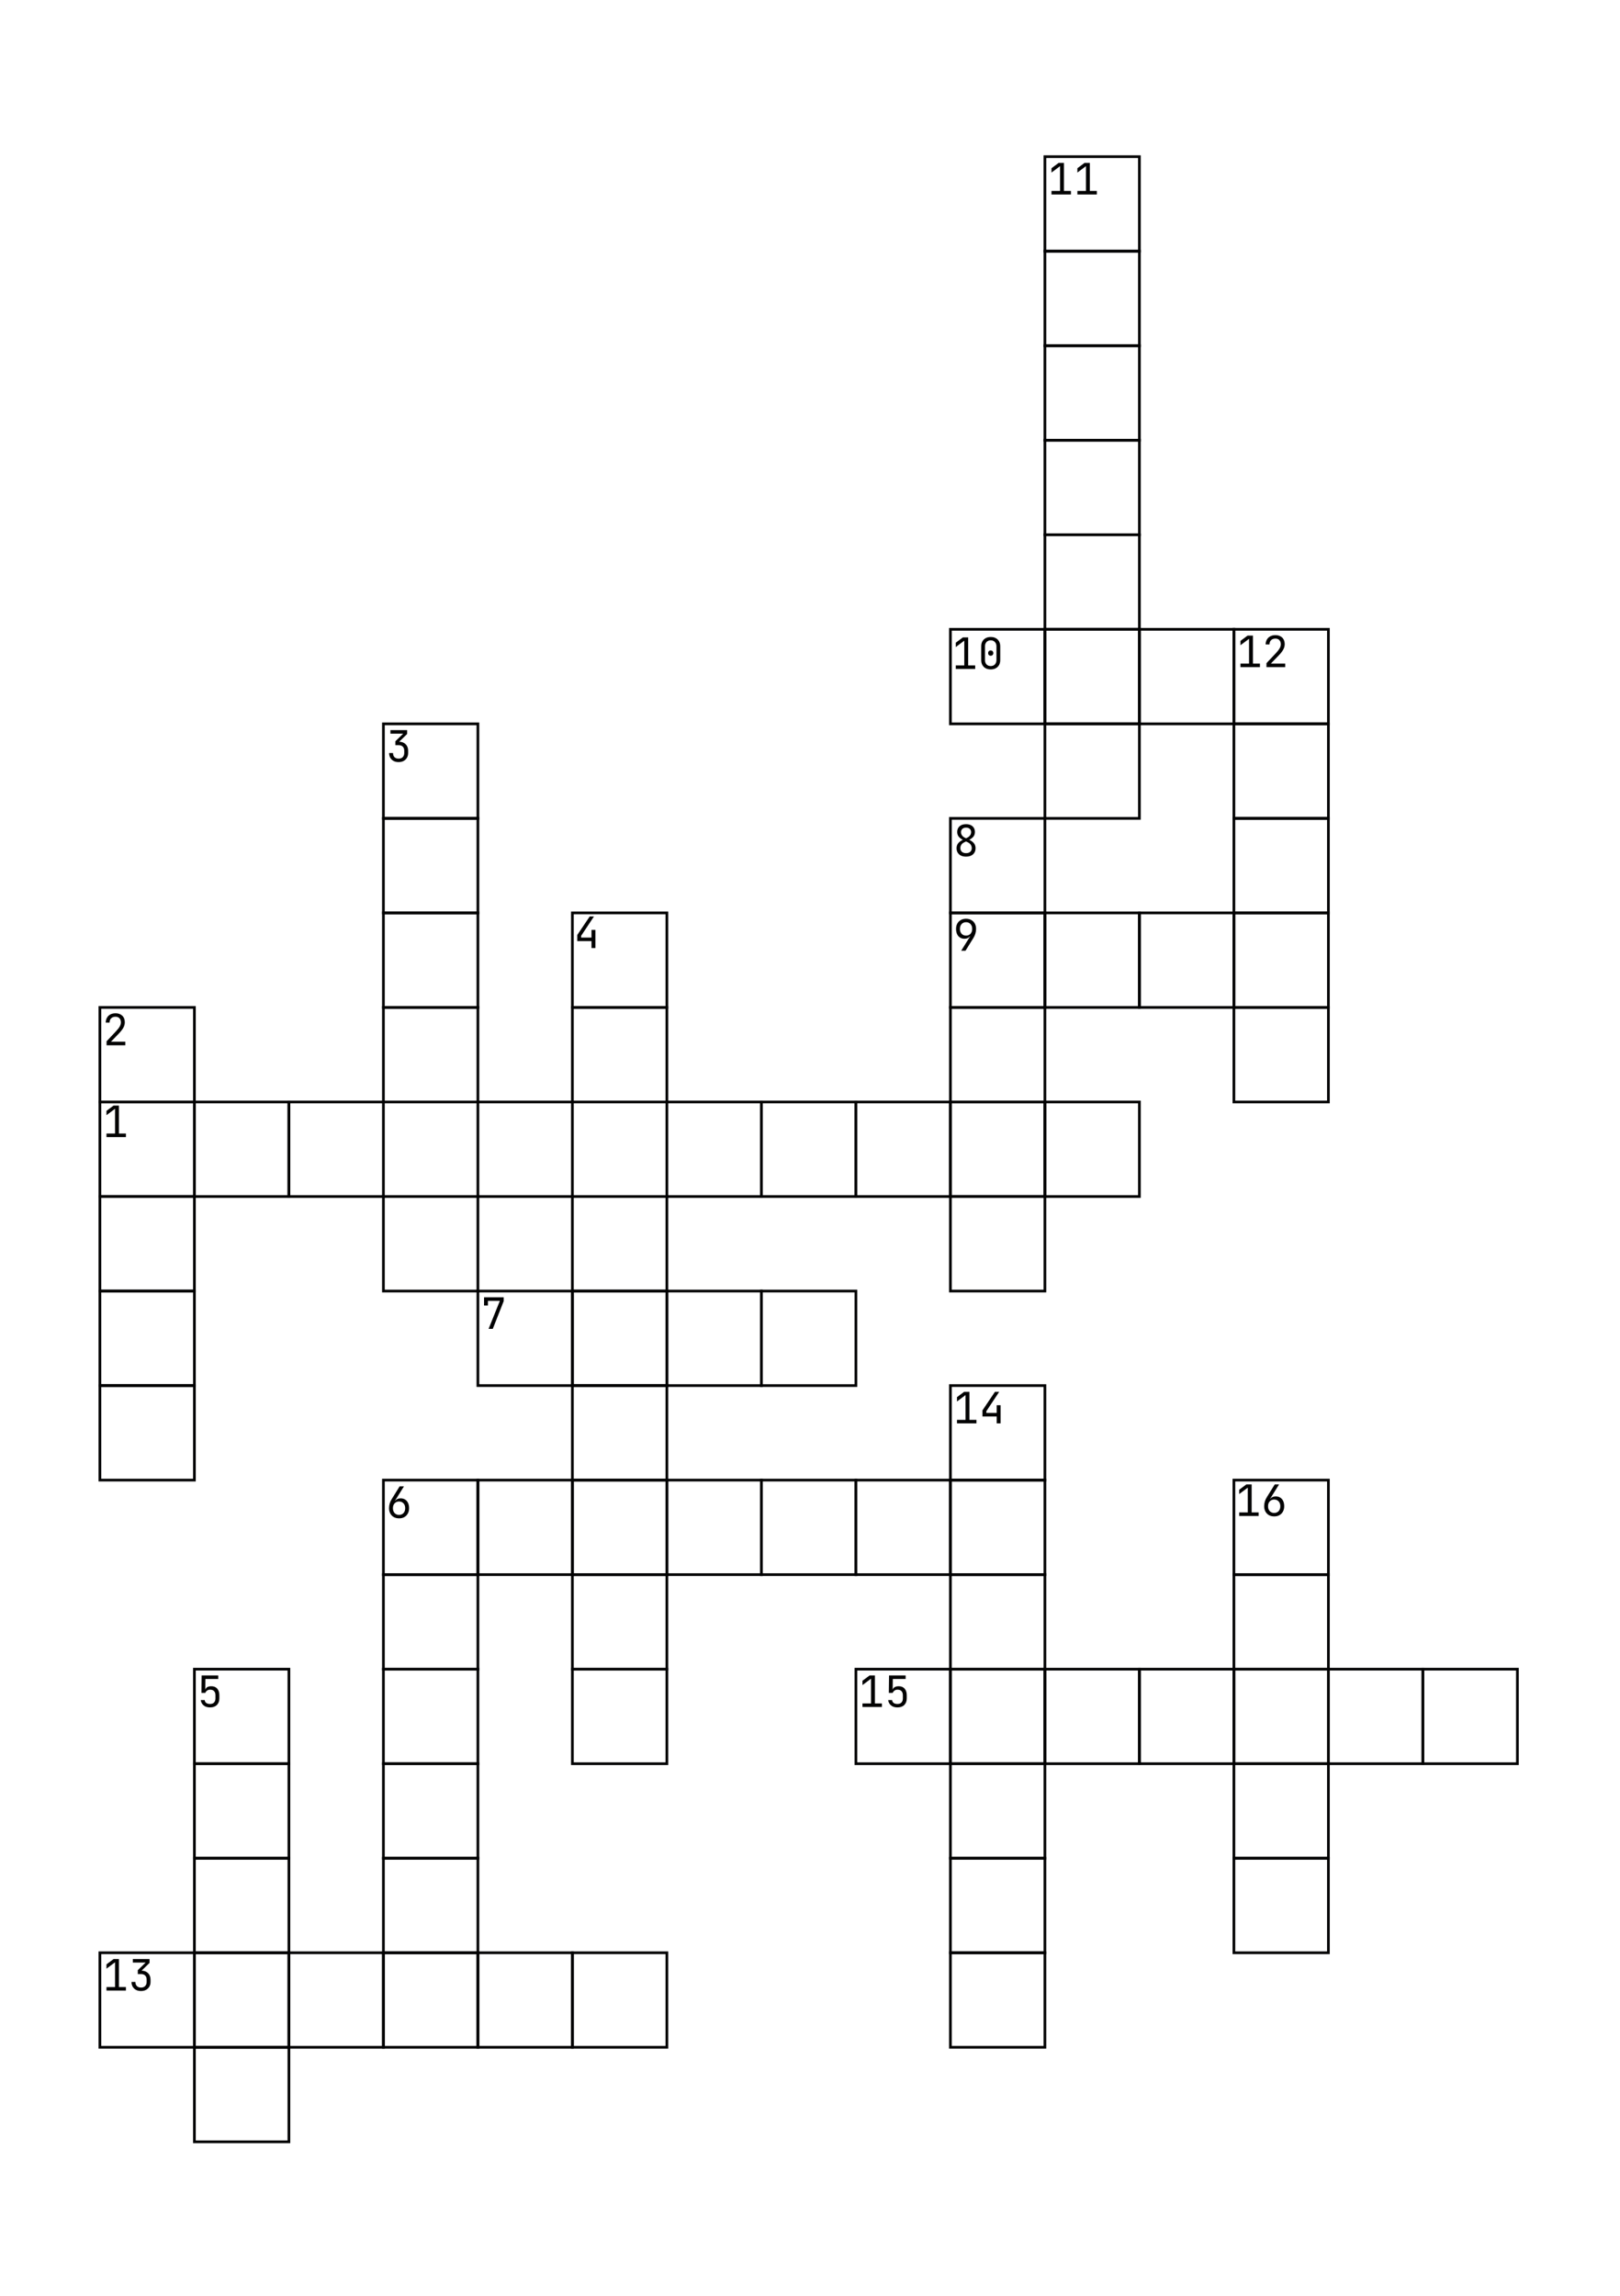 <svg width="600" height="850" viewBox="0 0 600 850" fill="none" xmlns="http://www.w3.org/2000/svg">
    <path d="M142 443H177V478H142V443Z" stroke="#020203" stroke-miterlimit="100"/>
    <path d="M72 408H37V443H72V408Z" stroke="#020203" stroke-miterlimit="100"/>
    <path d="M107 408H72V443H107V408Z" stroke="#020203" stroke-miterlimit="100"/>
    <path d="M107 408H142V443H107V408Z" stroke="#020203" stroke-miterlimit="100"/>
    <path d="M177 408H212V443H177V408Z" stroke="#020203" stroke-miterlimit="100"/>
    <path d="M247 408H282V443H247V408Z" stroke="#020203" stroke-miterlimit="100"/>
    <path d="M282 408H317V443H282V408Z" stroke="#020203" stroke-miterlimit="100"/>
    <path d="M352 408H317V443H352V408Z" stroke="#020203" stroke-miterlimit="100"/>
    <path d="M352 408H387V443H352V408Z" stroke="#020203" stroke-miterlimit="100"/>
    <path d="M387 408H422V443H387V408Z" stroke="#020203" stroke-miterlimit="100"/>
    <path d="M177 338H142V373H177V338Z" stroke="#020203" stroke-miterlimit="100"/>
    <path d="M142 303H177V338H142V303Z" stroke="#020203" stroke-miterlimit="100"/>
    <path d="M142 268H177V303H142V268Z" stroke="#020203" stroke-miterlimit="100"/>
    <path d="M142 373H177V408H142V373Z" stroke="#020203" stroke-miterlimit="100"/>
    <path d="M212 338H247V373H212V338Z" stroke="#020203" stroke-miterlimit="100"/>
    <path d="M247 373H212V408H247V373Z" stroke="#020203" stroke-miterlimit="100"/>
    <path d="M212 583H247V618H212V583Z" stroke="#020203" stroke-miterlimit="100"/>
    <path d="M247 618H212V653H247V618Z" stroke="#020203" stroke-miterlimit="100"/>
    <path d="M212 548H247V583H212C212 582.99 212 548 212 548Z" stroke="#020203" stroke-miterlimit="100"/>
    <path d="M212 513H247V548H212V513Z" stroke="#020203" stroke-miterlimit="100"/>
    <path d="M247 478H212V513H247V478Z" stroke="#020203" stroke-miterlimit="100"/>
    <path d="M212 443H247V478H212V443Z" stroke="#020203" stroke-miterlimit="100"/>
    <path d="M282 478H317V513H282V478Z" stroke="#020203" stroke-miterlimit="100"/>
    <path d="M282 478H247V513H282V478Z" stroke="#020203" stroke-miterlimit="100"/>
    <path d="M177 478H212V513H177V478Z" stroke="#020203" stroke-miterlimit="100"/>
    <path d="M142 548H177V583H142V548Z" stroke="#020203" stroke-miterlimit="100"/>
    <path d="M212 548H177V583H212V548Z" stroke="#020203" stroke-miterlimit="100"/>
    <path d="M352 548H387V583H352V548Z" stroke="#020203" stroke-miterlimit="100"/>
    <path d="M317 548H352V583H317V548Z" stroke="#020203" stroke-miterlimit="100"/>
    <path d="M317 548H282V583H317V548Z" stroke="#020203" stroke-miterlimit="100"/>
    <path d="M247 548H282V583H247V548Z" stroke="#020203" stroke-miterlimit="100"/>
    <path d="M352 513H387V548H352V513Z" stroke="#020203" stroke-miterlimit="100"/>
    <path d="M387 723H352V758H387V723Z" stroke="#020203" stroke-miterlimit="100"/>
    <path d="M352 688H387V723H352V688Z" stroke="#020203" stroke-miterlimit="100"/>
    <path d="M352 653H387V688H352V653Z" stroke="#020203" stroke-miterlimit="100"/>
    <path d="M387 618H352V653H387V618Z" stroke="#020203" stroke-miterlimit="100"/>
    <path d="M352 583H387V618H352V583Z" stroke="#020203" stroke-miterlimit="100"/>
    <path d="M142 583H177V618H142V583Z" stroke="#020203" stroke-miterlimit="100"/>
    <path d="M177 618H142V653H177V618Z" stroke="#020203" stroke-miterlimit="100"/>
    <path d="M142 653H177V688H142V653Z" stroke="#020203" stroke-miterlimit="100"/>
    <path d="M142 688H177V723H142V688Z" stroke="#020203" stroke-miterlimit="100"/>
    <path d="M177 723H142V758H177V723Z" stroke="#020203" stroke-miterlimit="100"/>
    <path d="M177 723H212V758H177V723Z" stroke="#020203" stroke-miterlimit="100"/>
    <path d="M212 723H247V758H212V723Z" stroke="#020203" stroke-miterlimit="100"/>
    <path d="M142 723H107V758H142V723Z" stroke="#020203" stroke-miterlimit="100"/>
    <path d="M72 723H107V758H72V723Z" stroke="#020203" stroke-miterlimit="100"/>
    <path d="M37 723H72V758H37V723Z" stroke="#020203" stroke-miterlimit="100"/>
    <path d="M107 758H72V793H107V758Z" stroke="#020203" stroke-miterlimit="100"/>
    <path d="M72 688H107V723H72V688Z" stroke="#020203" stroke-miterlimit="100"/>
    <path d="M72 653H107V688H72V653Z" stroke="#020203" stroke-miterlimit="100"/>
    <path d="M107 618H72V653H107V618Z" stroke="#020203" stroke-miterlimit="100"/>
    <path d="M317 618H352V653H317V618Z" stroke="#020203" stroke-miterlimit="100"/>
    <path d="M527 618H562V653H527V618Z" stroke="#020203" stroke-miterlimit="100"/>
    <path d="M527 618H492V653H527V618Z" stroke="#020203" stroke-miterlimit="100"/>
    <path d="M457 618H492V653H457V618Z" stroke="#020203" stroke-miterlimit="100"/>
    <path d="M422 618H457V653H422V618Z" stroke="#020203" stroke-miterlimit="100"/>
    <path d="M422 618H387V653H422V618Z" stroke="#020203" stroke-miterlimit="100"/>
    <path d="M457 548H492V583H457V548Z" stroke="#020203" stroke-miterlimit="100"/>
    <path d="M457 583H492V618H457V583Z" stroke="#020203" stroke-miterlimit="100"/>
    <path d="M492 688H457V723H492V688Z" stroke="#020203" stroke-miterlimit="100"/>
    <path d="M457 653H492V688H457V653Z" stroke="#020203" stroke-miterlimit="100"/>
    <path d="M352 443H387V478H352V443Z" stroke="#020203" stroke-miterlimit="100"/>
    <path d="M387 373H352V408H387V373Z" stroke="#020203" stroke-miterlimit="100"/>
    <path d="M352 338H387V373H352V338Z" stroke="#020203" stroke-miterlimit="100"/>
    <path d="M352 303H387V338H352V303Z" stroke="#020203" stroke-miterlimit="100"/>
    <path d="M492 338H457V373H492V338Z" stroke="#020203" stroke-miterlimit="100"/>
    <path d="M422 338H457V373H422V338Z" stroke="#020203" stroke-miterlimit="100"/>
    <path d="M387 338H422V373H387V338Z" stroke="#020203" stroke-miterlimit="100"/>
    <path d="M492 233H457V268H492V233Z" stroke="#020203" stroke-miterlimit="100"/>
    <path d="M457 268H492V303H457V268Z" stroke="#020203" stroke-miterlimit="100"/>
    <path d="M457 303H492V338H457V303Z" stroke="#020203" stroke-miterlimit="100"/>
    <path d="M492 373H457V408H492V373Z" stroke="#020203" stroke-miterlimit="100"/>
    <path d="M422 233H457V268H422V233Z" stroke="#020203" stroke-miterlimit="100"/>
    <path d="M387 233H422V268H387V233Z" stroke="#020203" stroke-miterlimit="100"/>
    <path d="M387 233H352V268H387V233Z" stroke="#020203" stroke-miterlimit="100"/>
    <path d="M387 268H422V303H387V268Z" stroke="#020203" stroke-miterlimit="100"/>
    <path d="M387 58H422V93H387V58Z" stroke="#020203" stroke-miterlimit="100"/>
    <path d="M387 93H422V128H387V93Z" stroke="#020203" stroke-miterlimit="100"/>
    <path d="M387 128H422V163H387V128Z" stroke="#020203" stroke-miterlimit="100"/>
    <path d="M387 163H422V198H387V163Z" stroke="#020203" stroke-miterlimit="100"/>
    <path d="M422 198H387V233H422V198Z" stroke="#020203" stroke-miterlimit="100"/>
    <path d="M39.44 421V419.688H42.608V410.52L39.44 412.888V411.288L42.08 409.32H44.048V419.688H46.64V421H39.44Z"
          fill="#020203"/>
    <path d="M147.624 282.16C146.92 282.16 146.301 282.021 145.768 281.744C145.245 281.456 144.84 281.061 144.552 280.56C144.264 280.059 144.12 279.472 144.12 278.8H145.56C145.56 279.451 145.741 279.963 146.104 280.336C146.477 280.699 146.989 280.88 147.64 280.88C148.301 280.88 148.813 280.688 149.176 280.304C149.539 279.92 149.72 279.419 149.72 278.8V277.968C149.72 277.307 149.539 276.795 149.176 276.432C148.813 276.069 148.301 275.888 147.64 275.888H146.44V274.448L149.336 271.632H144.6V270.32H150.792V271.76L147.672 274.784V274.608C148.739 274.608 149.587 274.912 150.216 275.52C150.845 276.128 151.16 276.944 151.16 277.968V278.8C151.16 279.472 151.011 280.059 150.712 280.56C150.424 281.061 150.013 281.456 149.48 281.744C148.947 282.021 148.328 282.16 147.624 282.16Z"
          fill="#020203"/>
    <path d="M219.07 351V348.44H213.79V346.184L218.414 339.32H219.982L215.23 346.488V347.128H219.07V344.28H220.51V351H219.07Z"
          fill="#020203"/>
    <path d="M77.768 632.16C76.819 632.16 76.04 631.915 75.432 631.424C74.824 630.933 74.467 630.272 74.36 629.44H75.8C75.853 629.899 76.051 630.256 76.392 630.512C76.733 630.757 77.197 630.88 77.784 630.88C78.456 630.88 78.957 630.699 79.288 630.336C79.629 629.973 79.8 629.461 79.8 628.8V627.664C79.8 627.003 79.629 626.491 79.288 626.128C78.957 625.765 78.461 625.584 77.8 625.584C77.384 625.584 77.021 625.696 76.712 625.92C76.403 626.133 76.179 626.421 76.04 626.784H74.6L74.68 620.32H80.824V621.632H76.072L76.024 625.52H76.472L76.024 625.936C76.024 625.435 76.221 625.04 76.616 624.752C77.021 624.464 77.56 624.32 78.232 624.32C79.181 624.309 79.917 624.603 80.44 625.2C80.973 625.787 81.24 626.608 81.24 627.664V628.8C81.24 629.835 80.936 630.656 80.328 631.264C79.72 631.861 78.867 632.16 77.768 632.16Z"
          fill="#020203"/>
    <path d="M147.816 562.16C147.069 562.16 146.413 562.005 145.848 561.696C145.293 561.376 144.861 560.933 144.552 560.368C144.243 559.803 144.088 559.147 144.088 558.4C144.088 557.813 144.168 557.237 144.328 556.672C144.499 556.107 144.749 555.563 145.08 555.04L148.008 550.32H149.608L146.296 555.632L146.36 555.68C146.563 555.381 146.84 555.152 147.192 554.992C147.544 554.832 147.939 554.752 148.376 554.752C149.016 554.752 149.571 554.901 150.04 555.2C150.509 555.499 150.872 555.92 151.128 556.464C151.384 557.008 151.512 557.653 151.512 558.4C151.512 559.147 151.357 559.803 151.048 560.368C150.739 560.933 150.307 561.376 149.752 561.696C149.208 562.005 148.563 562.16 147.816 562.16ZM147.8 560.88C148.483 560.88 149.032 560.656 149.448 560.208C149.864 559.749 150.072 559.147 150.072 558.4C150.072 557.653 149.864 557.056 149.448 556.608C149.032 556.149 148.483 555.92 147.8 555.92C147.117 555.92 146.568 556.149 146.152 556.608C145.736 557.056 145.528 557.653 145.528 558.4C145.528 559.147 145.736 559.749 146.152 560.208C146.568 560.656 147.117 560.88 147.8 560.88Z"
          fill="#020203"/>
    <path d="M180.96 492L185.136 481.632H180.72V483.36H179.28V480.32H186.56V481.728L182.512 492H180.96Z"
          fill="#020203"/>
    <path d="M357.8 317.16C357.085 317.16 356.461 317.037 355.928 316.792C355.405 316.536 355 316.173 354.712 315.704C354.424 315.235 354.28 314.685 354.28 314.056C354.28 313.363 354.467 312.765 354.84 312.264C355.224 311.763 355.827 311.315 356.648 310.92L358.2 310.168C358.669 309.944 359.032 309.651 359.288 309.288C359.544 308.925 359.672 308.525 359.672 308.088C359.672 307.576 359.501 307.171 359.16 306.872C358.829 306.573 358.376 306.424 357.8 306.424C357.224 306.424 356.765 306.579 356.424 306.888C356.093 307.187 355.928 307.592 355.928 308.104C355.928 308.531 356.051 308.925 356.296 309.288C356.552 309.651 356.899 309.939 357.336 310.152L358.888 310.888C359.741 311.283 360.36 311.736 360.744 312.248C361.128 312.749 361.32 313.352 361.32 314.056C361.32 315.005 361 315.763 360.36 316.328C359.731 316.883 358.877 317.16 357.8 317.16ZM357.8 315.88C358.451 315.88 358.963 315.715 359.336 315.384C359.72 315.043 359.912 314.589 359.912 314.024C359.912 313.565 359.789 313.149 359.544 312.776C359.299 312.403 358.947 312.104 358.488 311.88L356.952 311.128C356.099 310.712 355.48 310.264 355.096 309.784C354.712 309.304 354.52 308.728 354.52 308.056C354.52 307.459 354.653 306.941 354.92 306.504C355.187 306.067 355.565 305.731 356.056 305.496C356.547 305.261 357.128 305.144 357.8 305.144C358.472 305.144 359.053 305.261 359.544 305.496C360.035 305.731 360.413 306.067 360.68 306.504C360.947 306.941 361.08 307.459 361.08 308.056C361.08 308.728 360.888 309.304 360.504 309.784C360.12 310.253 359.485 310.707 358.6 311.144L357.064 311.896C356.627 312.109 356.285 312.403 356.04 312.776C355.805 313.139 355.688 313.544 355.688 313.992C355.688 314.568 355.875 315.027 356.248 315.368C356.632 315.709 357.149 315.88 357.8 315.88Z"
          fill="#020203"/>
    <path d="M355.992 352L359.304 346.688L359.24 346.64C359.037 346.939 358.76 347.168 358.408 347.328C358.056 347.488 357.661 347.568 357.224 347.568C356.595 347.568 356.04 347.419 355.56 347.12C355.091 346.821 354.728 346.4 354.472 345.856C354.216 345.301 354.088 344.656 354.088 343.92C354.088 343.163 354.243 342.507 354.552 341.952C354.861 341.387 355.293 340.949 355.848 340.64C356.403 340.32 357.048 340.16 357.784 340.16C358.531 340.16 359.181 340.32 359.736 340.64C360.301 340.949 360.739 341.387 361.048 341.952C361.357 342.507 361.512 343.163 361.512 343.92C361.512 344.507 361.427 345.083 361.256 345.648C361.096 346.213 360.851 346.757 360.52 347.28L357.592 352H355.992ZM357.8 346.4C358.483 346.4 359.032 346.176 359.448 345.728C359.864 345.269 360.072 344.667 360.072 343.92C360.072 343.173 359.864 342.576 359.448 342.128C359.032 341.669 358.483 341.44 357.8 341.44C357.117 341.44 356.568 341.669 356.152 342.128C355.736 342.576 355.528 343.173 355.528 343.92C355.528 344.667 355.736 345.269 356.152 345.728C356.568 346.176 357.117 346.4 357.8 346.4Z"
          fill="#020203"/>
    <path d="M353.98 247.68V246.368H357.148V237.2L353.98 239.568V237.968L356.62 236H358.588V246.368H361.18V247.68H353.98ZM366.934 247.84C366.219 247.84 365.595 247.701 365.062 247.424C364.539 247.136 364.134 246.736 363.846 246.224C363.558 245.701 363.414 245.093 363.414 244.4V239.28C363.414 238.576 363.558 237.968 363.846 237.456C364.134 236.944 364.539 236.549 365.062 236.272C365.595 235.984 366.219 235.84 366.934 235.84C367.659 235.84 368.283 235.984 368.806 236.272C369.328 236.549 369.734 236.944 370.022 237.456C370.31 237.968 370.454 238.576 370.454 239.28V244.4C370.454 245.093 370.31 245.701 370.022 246.224C369.734 246.736 369.323 247.136 368.79 247.424C368.267 247.701 367.648 247.84 366.934 247.84ZM366.934 246.608C367.574 246.608 368.086 246.405 368.47 246C368.864 245.584 369.062 245.051 369.062 244.4V239.28C369.062 238.629 368.864 238.101 368.47 237.696C368.086 237.28 367.574 237.072 366.934 237.072C366.294 237.072 365.776 237.28 365.382 237.696C364.998 238.101 364.806 238.629 364.806 239.28V244.4C364.806 245.051 364.998 245.584 365.382 246C365.776 246.405 366.294 246.608 366.934 246.608ZM366.934 242.784C366.646 242.784 366.411 242.693 366.23 242.512C366.059 242.331 365.974 242.091 365.974 241.792C365.974 241.504 366.059 241.275 366.23 241.104C366.411 240.923 366.646 240.832 366.934 240.832C367.222 240.832 367.451 240.923 367.622 241.104C367.803 241.275 367.894 241.504 367.894 241.792C367.894 242.091 367.803 242.331 367.622 242.512C367.451 242.693 367.222 242.784 366.934 242.784Z"
          fill="black"/>
    <path d="M389.44 72V70.688H392.608V61.52L389.44 63.888V62.288L392.08 60.32H394.048V70.688H396.64V72H389.44ZM399.034 72V70.688H402.202V61.52L399.034 63.888V62.288L401.674 60.32H403.642V70.688H406.234V72H399.034Z"
          fill="#020203"/>
    <path d="M459.44 247V245.688H462.608V236.52L459.44 238.888V237.288L462.08 235.32H464.048V245.688H466.64V247H459.44ZM469.066 247V245.528L472.634 241.736C473.242 241.085 473.684 240.509 473.962 240.008C474.239 239.496 474.378 239.005 474.378 238.536C474.378 237.885 474.196 237.373 473.834 237C473.482 236.627 472.996 236.44 472.378 236.44C471.695 236.44 471.156 236.632 470.762 237.016C470.378 237.4 470.186 237.928 470.186 238.6H468.746C468.767 237.896 468.927 237.288 469.226 236.776C469.535 236.253 469.956 235.853 470.49 235.576C471.034 235.299 471.663 235.16 472.378 235.16C473.082 235.16 473.69 235.299 474.202 235.576C474.724 235.843 475.124 236.227 475.402 236.728C475.679 237.229 475.818 237.827 475.818 238.52C475.818 239.181 475.642 239.837 475.29 240.488C474.938 241.139 474.362 241.88 473.562 242.712L470.682 245.688H476.01V247H469.066Z"
          fill="#020203"/>
    <path d="M39.44 737V735.688H42.608V726.52L39.44 728.888V727.288L42.08 725.32H44.048V735.688H46.64V737H39.44ZM52.218 737.16C51.514 737.16 50.895 737.021 50.362 736.744C49.839 736.456 49.434 736.061 49.146 735.56C48.858 735.059 48.714 734.472 48.714 733.8H50.154C50.154 734.451 50.335 734.963 50.698 735.336C51.071 735.699 51.583 735.88 52.234 735.88C52.895 735.88 53.407 735.688 53.77 735.304C54.132 734.92 54.314 734.419 54.314 733.8V732.968C54.314 732.307 54.132 731.795 53.77 731.432C53.407 731.069 52.895 730.888 52.234 730.888H51.034V729.448L53.93 726.632H49.194V725.32H55.386V726.76L52.266 729.784V729.608C53.332 729.608 54.18 729.912 54.81 730.52C55.439 731.128 55.754 731.944 55.754 732.968V733.8C55.754 734.472 55.604 735.059 55.306 735.56C55.018 736.061 54.607 736.456 54.074 736.744C53.54 737.021 52.922 737.16 52.218 737.16Z"
          fill="#020203"/>
    <path d="M354.44 527V525.688H357.608V516.52L354.44 518.888V517.288L357.08 515.32H359.048V525.688H361.64V527H354.44ZM369.154 527V524.44H363.874V522.184L368.498 515.32H370.066L365.314 522.488V523.128H369.154V520.28H370.594V527H369.154Z"
          fill="#020203"/>
    <path d="M319.44 632V630.688H322.608V621.52L319.44 623.888V622.288L322.08 620.32H324.048V630.688H326.64V632H319.44ZM332.362 632.16C331.412 632.16 330.634 631.915 330.026 631.424C329.418 630.933 329.06 630.272 328.954 629.44H330.394C330.447 629.899 330.644 630.256 330.986 630.512C331.327 630.757 331.791 630.88 332.378 630.88C333.05 630.88 333.551 630.699 333.882 630.336C334.223 629.973 334.394 629.461 334.394 628.8V627.664C334.394 627.003 334.223 626.491 333.882 626.128C333.551 625.765 333.055 625.584 332.394 625.584C331.978 625.584 331.615 625.696 331.306 625.92C330.996 626.133 330.772 626.421 330.634 626.784H329.194L329.274 620.32H335.418V621.632H330.666L330.618 625.52H331.066L330.618 625.936C330.618 625.435 330.815 625.04 331.21 624.752C331.615 624.464 332.154 624.32 332.826 624.32C333.775 624.309 334.511 624.603 335.034 625.2C335.567 625.787 335.834 626.608 335.834 627.664V628.8C335.834 629.835 335.53 630.656 334.922 631.264C334.314 631.861 333.46 632.16 332.362 632.16Z"
          fill="#020203"/>
    <path d="M458.968 561.276V559.964H462.136V550.796L458.968 553.164V551.564L461.608 549.596H463.576V559.964H466.168V561.276H458.968ZM471.938 561.436C471.191 561.436 470.535 561.282 469.97 560.972C469.415 560.652 468.983 560.21 468.674 559.644C468.364 559.079 468.21 558.423 468.21 557.676C468.21 557.09 468.29 556.514 468.45 555.948C468.62 555.383 468.871 554.839 469.202 554.316L472.13 549.596H473.73L470.418 554.908L470.482 554.956C470.684 554.658 470.962 554.428 471.314 554.268C471.666 554.108 472.06 554.028 472.498 554.028C473.138 554.028 473.692 554.178 474.162 554.476C474.631 554.775 474.994 555.196 475.25 555.74C475.506 556.284 475.634 556.93 475.634 557.676C475.634 558.423 475.479 559.079 475.17 559.644C474.86 560.21 474.428 560.652 473.874 560.972C473.33 561.282 472.684 561.436 471.938 561.436ZM471.922 560.156C472.604 560.156 473.154 559.932 473.57 559.484C473.986 559.026 474.194 558.423 474.194 557.676C474.194 556.93 473.986 556.332 473.57 555.884C473.154 555.426 472.604 555.196 471.922 555.196C471.239 555.196 470.69 555.426 470.274 555.884C469.858 556.332 469.65 556.93 469.65 557.676C469.65 558.423 469.858 559.026 470.274 559.484C470.69 559.932 471.239 560.156 471.922 560.156Z"
          fill="#020203"/>
    <path d="M37 373H72V408H37V373Z" stroke="#020203" stroke-miterlimit="100"/>
    <path d="M37 443H72V478H37V443Z" stroke="#020203" stroke-miterlimit="100"/>
    <path d="M39.472 387V385.528L43.04 381.736C43.648 381.085 44.091 380.509 44.368 380.008C44.645 379.496 44.784 379.005 44.784 378.536C44.784 377.885 44.603 377.373 44.24 377C43.888 376.627 43.403 376.44 42.784 376.44C42.101 376.44 41.563 376.632 41.168 377.016C40.784 377.4 40.592 377.928 40.592 378.6H39.152C39.173 377.896 39.333 377.288 39.632 376.776C39.941 376.253 40.363 375.853 40.896 375.576C41.44 375.299 42.069 375.16 42.784 375.16C43.488 375.16 44.096 375.299 44.608 375.576C45.131 375.843 45.531 376.227 45.808 376.728C46.085 377.229 46.224 377.827 46.224 378.52C46.224 379.181 46.048 379.837 45.696 380.488C45.344 381.139 44.768 381.88 43.968 382.712L41.088 385.688H46.416V387H39.472Z"
          fill="#020203"/>
    <path d="M37 478H72V513H37V478Z" stroke="#020203" stroke-miterlimit="100"/>
    <path d="M37 513H72V548H37V513Z" stroke="#020203" stroke-miterlimit="100"/>
</svg>
